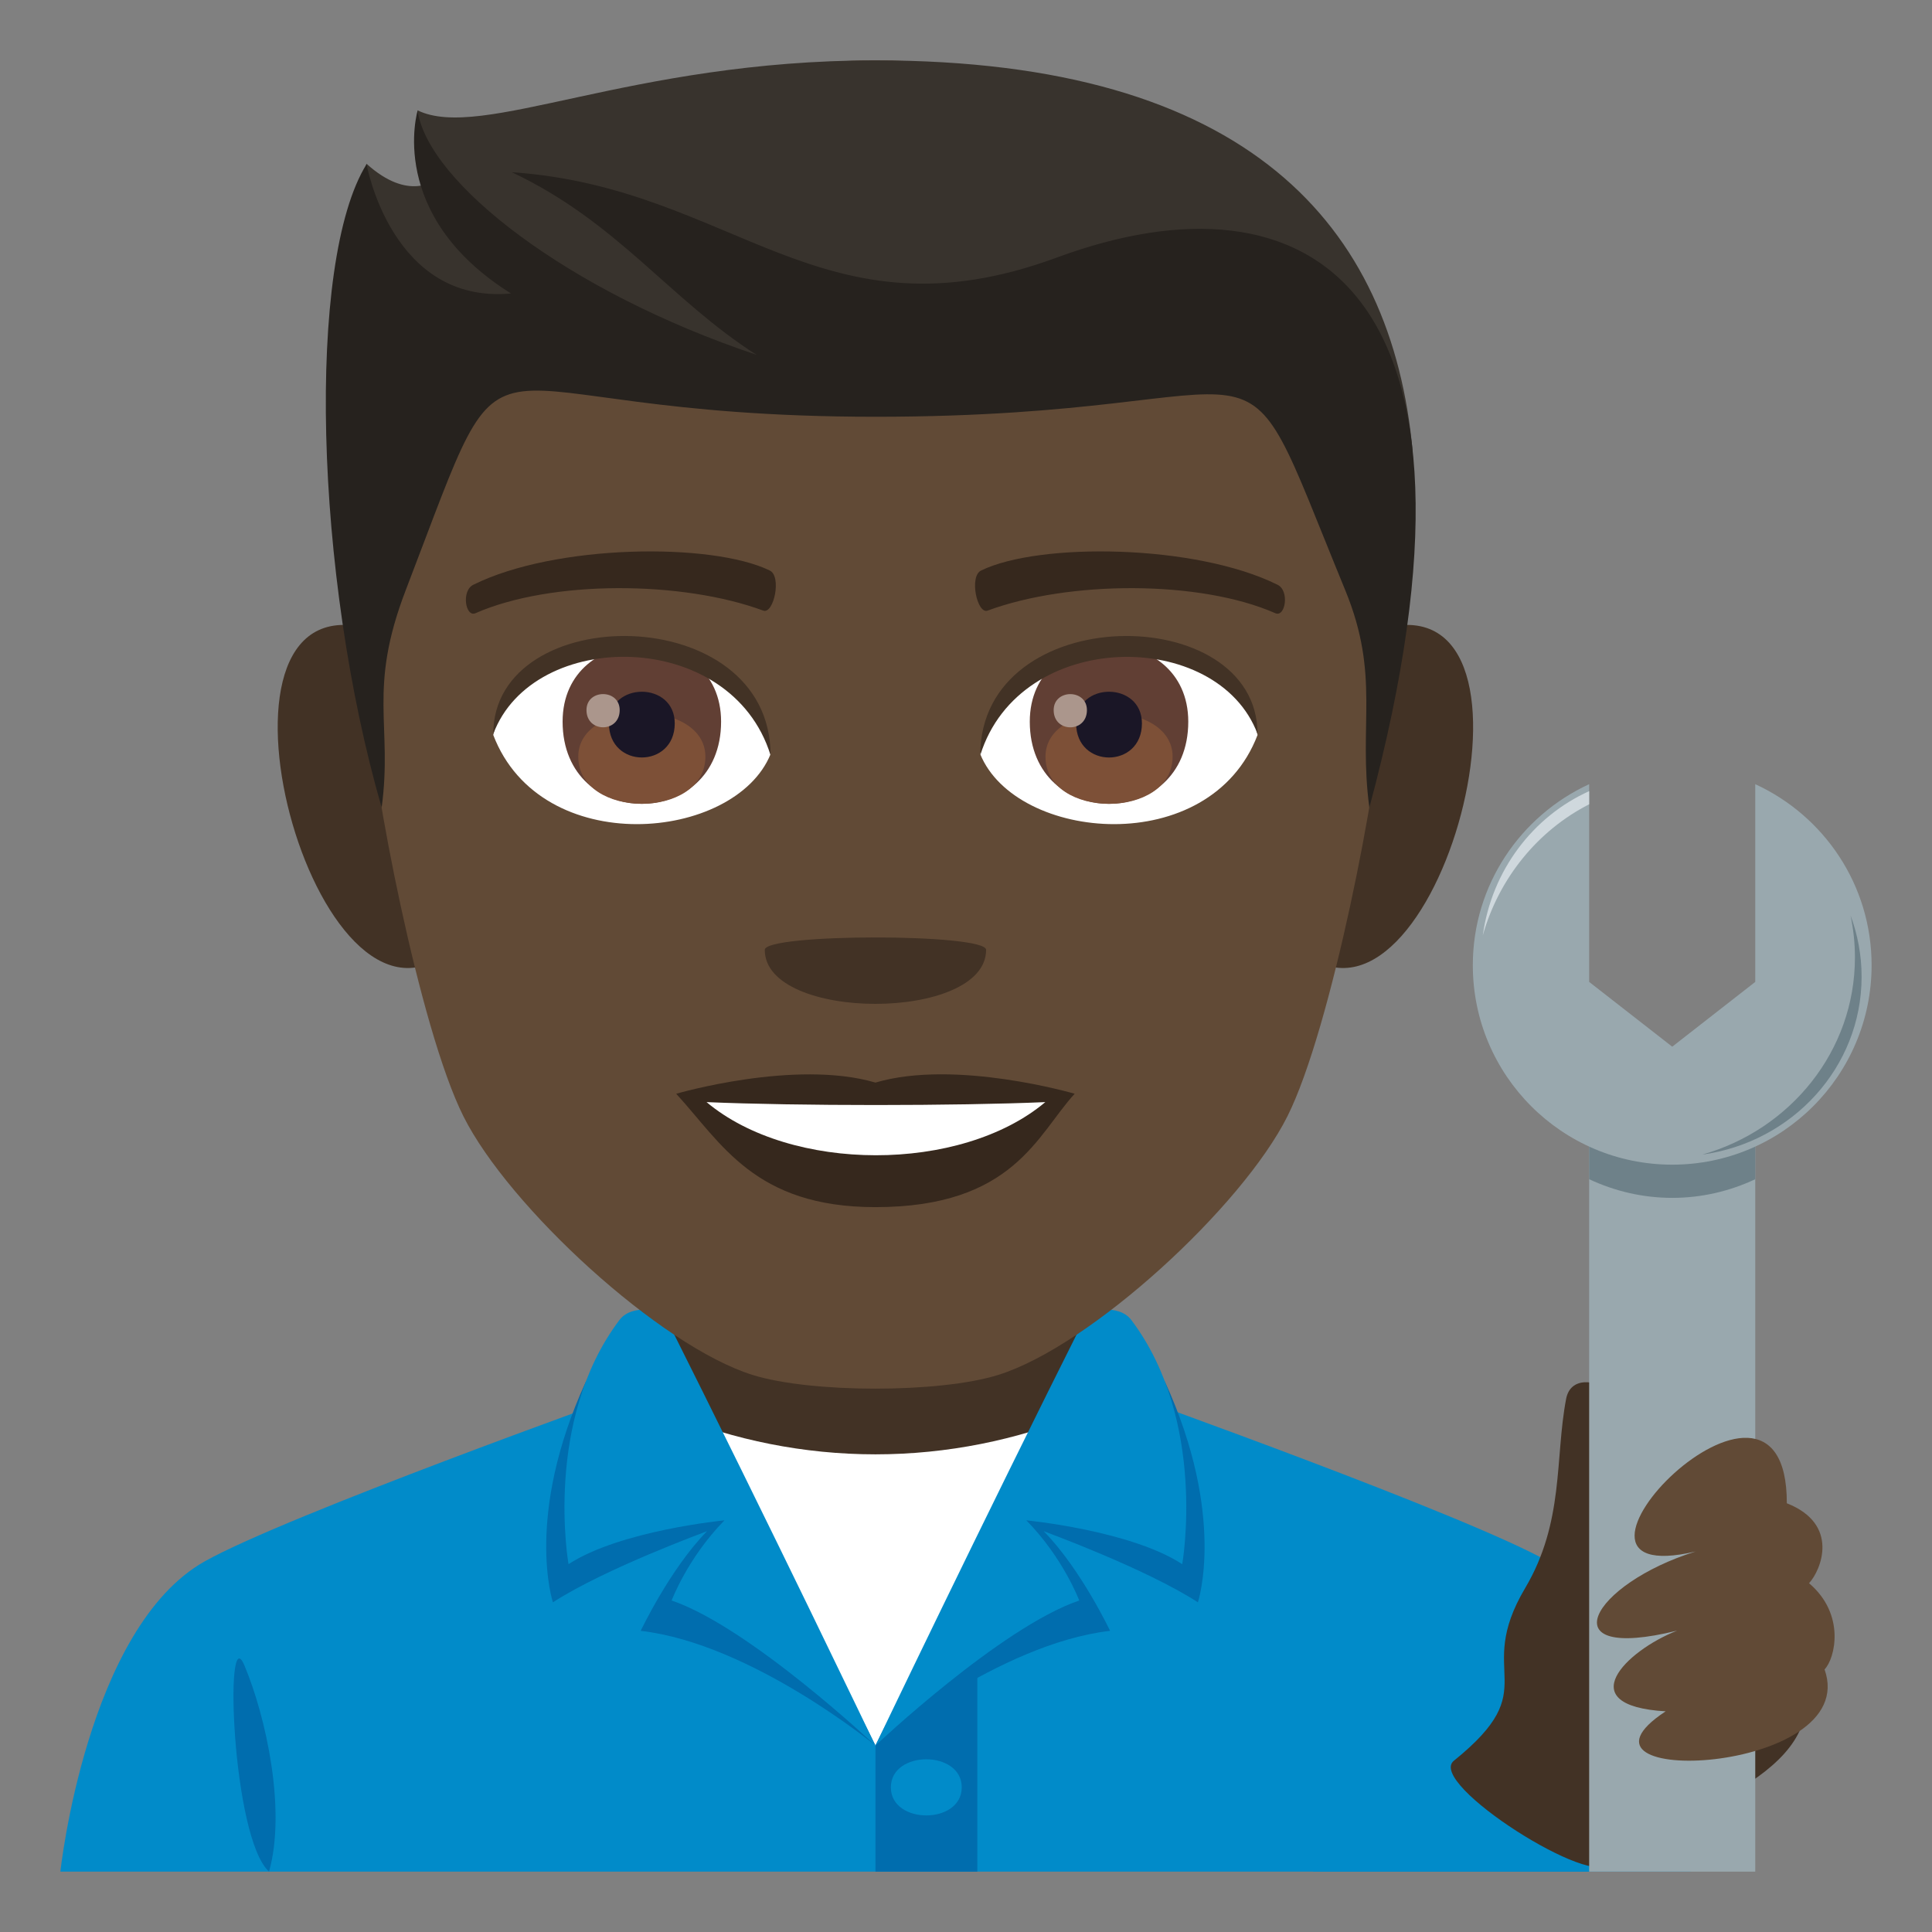 <?xml version="1.0" encoding="utf-8"?>
<!-- Generator: Adobe Illustrator 19.0.0, SVG Export Plug-In . SVG Version: 6.00 Build 0)  -->
<svg version="1.1" id="Layer_1" xmlns="http://www.w3.org/2000/svg" xmlns:xlink="http://www.w3.org/1999/xlink" x="0px" y="0px"
	 width="64px" height="64px" viewBox="0 0 64 64" enable-background="new 0 0 64 64" xml:space="preserve">
<rect x="0" y="0" width="64" height="64" fill="#808080" stroke="none"/>
<g>
	<g>
		<g>
			<path fill="#018BC9" d="M6.787,51.719c2.701-1.515,13.908-5.521,13.908-5.521h16.695c0,0,11.197,3.997,13.881,5.519
				C55.178,53.922,56,62,56,62H2C2,62,2.869,53.916,6.787,51.719"/>
			<rect x="21.463" y="42.465" fill="#423225" width="15.072" height="7.705"/>
			<g>
				<path fill="#006DAE" d="M8.912,62c0.576-2.037-0.1-5.133-0.818-6.836C7.428,53.575,7.678,60.879,8.912,62"/>
			</g>
			<g>
				<rect x="29" y="54.484" fill="#006DAE" width="3.375" height="7.516"/>
				<path fill="#018BC9" d="M31.859,59.208c0,1.24-2.348,1.24-2.348,0C29.512,57.969,31.859,57.969,31.859,59.208z"/>
				<g>
					<path fill="#FFFFFF" d="M35.75,46.863c-2.072,0.835-4.365,1.314-6.75,1.314c-2.387,0-4.682-0.479-6.75-1.314L29,57.823
						L35.75,46.863z"/>
					<g>
						<g>
							<path fill="#006DAE" d="M19.408,45.766c-2.045,4.464-1.092,7.313-1.092,7.313c1.723-1.118,5.104-2.354,5.105-2.356
								c-1.225,1.249-2.197,3.301-2.197,3.301C24.896,54.446,29,57.823,29,57.823S23.291,45.948,19.408,45.766z"/>
							<path fill="#018BC9" d="M21.961,43.46c0,0-1.008-0.301-1.44,0.265c-2.529,3.35-1.688,8.09-1.688,8.09
								c1.725-1.121,5.164-1.451,5.166-1.452c-1.226,1.25-1.75,2.656-1.75,2.656c2.594,0.885,6.75,4.805,6.75,4.805
								S25.529,50.573,21.961,43.46z"/>
						</g>
						<g>
							<path fill="#006DAE" d="M38.588,45.766c2.045,4.464,1.094,7.313,1.094,7.313c-1.721-1.118-5.106-2.354-5.108-2.356
								c1.229,1.249,2.199,3.301,2.199,3.301C33.1,54.446,29,57.823,29,57.823S34.705,45.948,38.588,45.766z"/>
							<path fill="#018BC9" d="M36.037,43.46c0,0,1.008-0.301,1.438,0.265c2.529,3.35,1.688,8.09,1.688,8.09
								c-1.721-1.121-5.164-1.451-5.164-1.452c1.227,1.25,1.752,2.656,1.752,2.656C33.152,53.903,29,57.823,29,57.823
								S32.467,50.573,36.037,43.46z"/>
						</g>
					</g>
				</g>
			</g>
		</g>
		<g>
			<g>
				<path fill="#423225" d="M11.9,20.749c-5.719-1.031-1.252,14.957,3.225,10.547C17.197,29.252,14.574,21.232,11.9,20.749z"/>
				<path fill="#423225" d="M46.1,20.749c-2.674,0.483-5.299,8.503-3.223,10.547C47.354,35.706,51.814,19.718,46.1,20.749z"/>
			</g>
			<path fill="#614A36" d="M29,2.001c-11.824,0-17.521,8.945-16.807,21.384c0.143,2.503,1.693,10.665,3.158,13.593
				c1.498,2.995,6.512,7.614,9.584,8.57c1.939,0.604,6.188,0.604,8.127,0c3.072-0.956,8.086-5.575,9.586-8.57
				c1.465-2.928,3.016-11.09,3.158-13.593C46.521,10.946,40.824,2.001,29,2.001z"/>
			<g>
				<path fill="#36281D" d="M29,35.862c-2.66-0.782-6.6,0.37-6.6,0.37c1.5,1.635,2.6,3.756,6.6,3.756c4.582,0,5.359-2.407,6.6-3.756
					C35.6,36.232,31.656,35.076,29,35.862z"/>
				<g>
					<path fill="#FFFFFF" d="M23.406,36.509c2.787,2.34,8.418,2.354,11.221,0C31.656,36.637,26.399,36.638,23.406,36.509z"/>
				</g>
			</g>
			<path fill="#423225" d="M32.666,31.465c0,2.386-7.332,2.386-7.332,0C25.334,30.917,32.666,30.917,32.666,31.465z"/>
			<path fill="#38332D" d="M29,2c-8.135,0-13.049,2.688-15.168,1.655c0,0-0.231,1.388,0.6,2.291c0,0-0.877,0.758-2.291-0.522
				C10.793,9.802,14.793,12.338,29,12.338c14.207,0,10.813-3.46,17.797,2.616C46.111,7.465,41.354,2,29,2z"/>
			<path fill="#26221E" d="M35.016,8.529c-7.822,2.888-10.682-2.321-18.061-2.824c3.51,1.657,5.223,4.208,8.106,6.049
				c-6.274-2.101-10.877-5.712-11.227-8.085c0,0-1.047,3.464,3.094,6.053c-3.959,0.367-4.785-4.283-4.785-4.283
				c-2.004,3.221-1.727,13.606,0.5,21.313c0.371-2.75-0.475-3.887,0.797-7.201c3.805-9.904,1.355-5.745,15.563-5.745
				c14.205,0,11.641-3.793,15.56,5.745c1.17,2.844,0.426,4.451,0.799,7.201C50.031,9.374,43.314,5.467,35.016,8.529z"/>
			<g>
				<path fill="#FFFFFF" d="M41.658,24.347c-1.58,4.136-8.008,3.529-9.186,0.635C33.367,20.332,40.791,19.935,41.658,24.347z"/>
				<path fill="#FFFFFF" d="M16.34,24.347c1.58,4.136,8.01,3.529,9.186,0.635C24.631,20.33,17.209,19.933,16.34,24.347z"/>
				<g>
					<path fill="#36281D" d="M42.314,19.368c-2.705-1.342-7.879-1.407-9.807-0.472c-0.412,0.182-0.141,1.454,0.207,1.332
						c2.688-0.995,7.02-1.019,9.535,0.086C42.584,20.456,42.725,19.557,42.314,19.368z"/>
					<path fill="#36281D" d="M15.686,19.368c2.703-1.342,7.877-1.407,9.807-0.472c0.412,0.182,0.141,1.454-0.207,1.332
						c-2.691-0.995-7.02-1.019-9.537,0.086C15.414,20.456,15.275,19.557,15.686,19.368z"/>
				</g>
				<g>
					<path fill="#613F34" d="M34.113,23.906c0,3.629,5.25,3.629,5.25,0C39.363,20.537,34.113,20.537,34.113,23.906z"/>
					<path fill="#7D5037" d="M34.633,25.067c0,2.081,4.211,2.081,4.211,0C38.844,23.136,34.633,23.136,34.633,25.067z"/>
					<path fill="#1A1626" d="M35.648,23.963c0,1.507,2.18,1.507,2.18,0C37.828,22.565,35.648,22.565,35.648,23.963z"/>
					<path fill="#AB968C" d="M34.904,23.523c0,0.761,1.102,0.761,1.102,0C36.006,22.817,34.904,22.817,34.904,23.523z"/>
				</g>
				<g>
					<path fill="#613F34" d="M18.637,23.905c0,3.63,5.25,3.63,5.25,0C23.887,20.536,18.637,20.536,18.637,23.905z"/>
					<path fill="#7D5037" d="M19.156,25.066c0,2.081,4.211,2.081,4.211,0C23.367,23.135,19.156,23.135,19.156,25.066z"/>
					<path fill="#1A1626" d="M20.172,23.963c0,1.506,2.18,1.506,2.18,0C22.352,22.565,20.172,22.565,20.172,23.963z"/>
					<path fill="#AB968C" d="M19.428,23.522c0,0.761,1.1,0.761,1.1,0C20.527,22.816,19.428,22.816,19.428,23.522z"/>
				</g>
				<path fill="#423225" d="M41.658,24.315c0-4.44-9.186-4.44-9.186,0.703C33.785,20.799,40.346,20.799,41.658,24.315z"/>
				<path fill="#423225" d="M16.34,24.315c0-4.44,9.186-4.44,9.186,0.702C24.215,20.796,17.652,20.796,16.34,24.315z"/>
			</g>
		</g>
	</g>
	<g>
		<path fill="#018BC9" d="M54.176,62H43.488c0,0,2.777-4.176,4.504-4.11C56.887,58.226,54.176,62,54.176,62z"/>
		<path fill="#423225" d="M51.879,46.344c0.277-1.474,3.279,0.238,2.131,2.164c-0.465,0.779,6.137,7.054,5.732,8.485
			c-0.725,2.576-6.104,3.71-6.463,4.691c-0.359,0.979-6.051-2.608-5.117-3.358c3.059-2.465,0.633-2.804,2.361-5.719
			C51.822,50.415,51.504,48.315,51.879,46.344z"/>
		<g>
			<rect x="52.643" y="35.581" fill="#99A8AE" width="5.502" height="26.419"/>
			<path fill="#6E8189" d="M52.643,39.063c0.838,0.392,1.768,0.618,2.752,0.618c0.984,0,1.916-0.226,2.75-0.618v-2.781h-5.502
				V39.063z"/>
			<g>
				<path fill="#99A8AE" d="M58.145,25.977v6.55l-2.75,2.146l-2.752-2.146v-6.55c-2.271,1.045-3.854,3.334-3.854,5.998
					c0,3.648,2.959,6.606,6.605,6.606c3.648,0,6.605-2.958,6.605-6.606C62,29.311,60.418,27.021,58.145,25.977z"/>
				<path fill="#6E8189" d="M61.447,31.718c0-0.478-0.051-0.945-0.146-1.395c0.236,0.634,0.367,1.317,0.367,2.032
					c0,3.001-2.295,5.483-5.281,5.893C59.309,37.423,61.447,34.813,61.447,31.718z"/>
				<path fill="#CFD8DD" d="M52.643,26.208c-1.861,0.838-3.227,2.627-3.523,4.775c0.539-1.904,1.832-3.477,3.523-4.34V26.208z"/>
			</g>
		</g>
		<path fill="#614A36" d="M59.191,49.798c1.764,0.693,1.135,2.218,0.736,2.648c1.221,1.035,0.861,2.501,0.514,2.855
			c1.242,3.505-9.172,3.958-5.264,1.389c-3.16-0.185-1.318-2.007,0.379-2.673c-4.305,1.065-2.844-1.545,0.613-2.622
			C50.256,52.788,59.201,43.605,59.191,49.798z"/>
	</g>
</g>
</svg>

